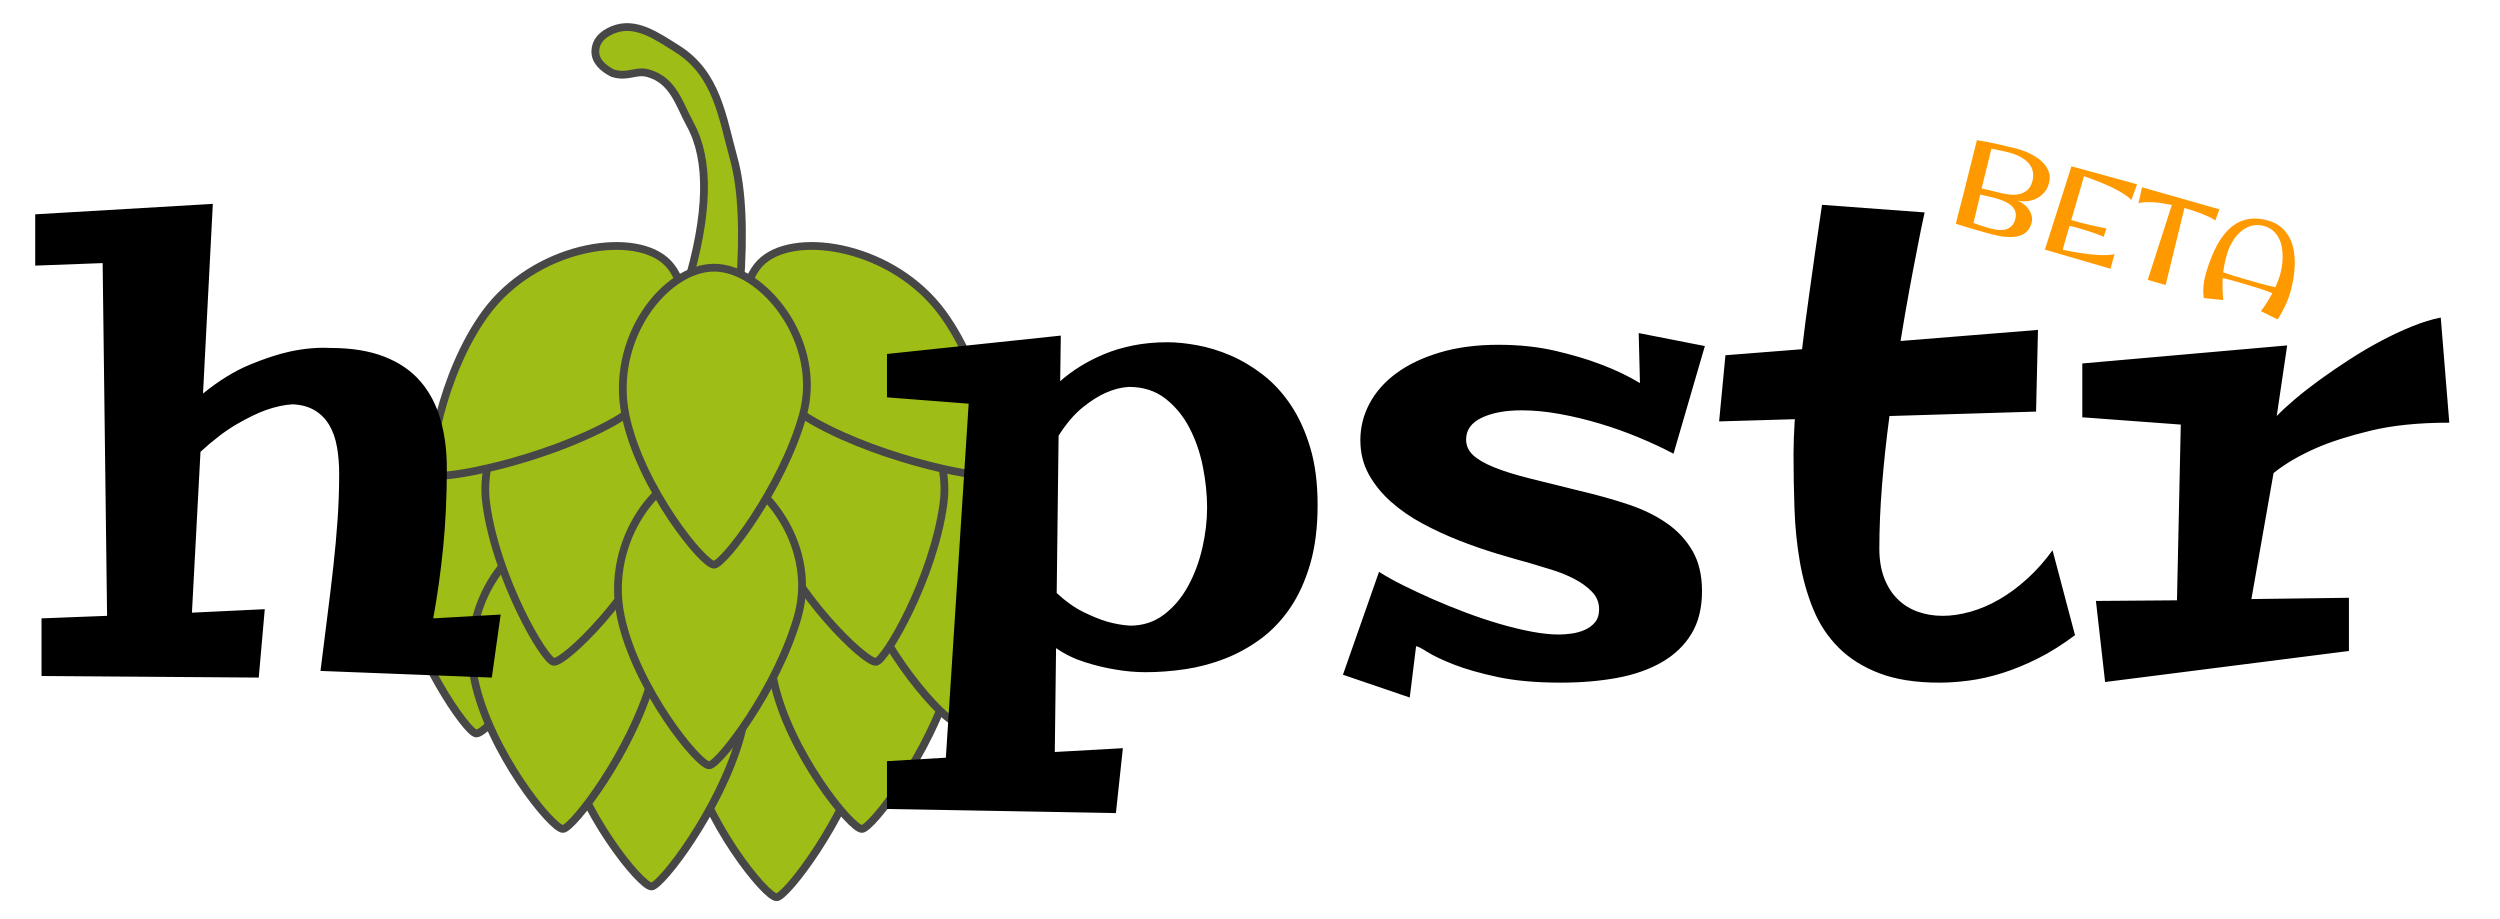 <?xml version="1.0" encoding="UTF-8" standalone="no"?><!-- Generator: Gravit.io --><svg xmlns="http://www.w3.org/2000/svg" xmlns:xlink="http://www.w3.org/1999/xlink" style="isolation:isolate" viewBox="0 0 963.78 354.331" width="963.78pt" height="354.331pt"><g><path d=" M 229.506 19.668 C 229.402 23.569 232.49 26.318 236.165 28.194 C 242.007 30.065 245.097 26.934 249.718 28.194 C 259.641 30.899 261.791 40.163 266.074 47.948 Q 277.401 68.535 264.672 110.746 L 285.234 110.746 Q 287.616 78.266 282.898 61.256 C 278.443 45.196 276.5 28.415 260.933 18.732 C 253.248 13.953 244.949 7.881 236.165 11.559 C 232.101 13.26 229.606 15.913 229.506 19.668 Z " fill="rgb(158,189,23)" vector-effect="non-scaling-stroke" stroke-width="3" stroke="rgb(71,71,71)" stroke-linejoin="miter" stroke-linecap="square" stroke-miterlimit="3"/><g><path d=" M 265.307 288.512 C 259.079 258.763 280.599 231.398 299.435 231.398 C 318.271 231.398 341.63 260.028 333.563 288.512 C 325.632 316.515 303.201 345.626 299.435 345.903 C 295.416 346.199 271.111 316.237 265.307 288.512 Z " fill="rgb(158,189,23)" vector-effect="non-scaling-stroke" stroke-width="3" stroke="rgb(71,71,71)" stroke-linejoin="miter" stroke-linecap="square" stroke-miterlimit="3"/></g><g><path d=" M 217.068 284.353 C 210.84 254.604 232.36 227.239 251.196 227.239 C 270.032 227.239 293.392 255.869 285.324 284.353 C 277.393 312.356 254.962 341.467 251.196 341.745 C 247.177 342.041 222.872 312.079 217.068 284.353 Z " fill="rgb(158,189,23)" vector-effect="non-scaling-stroke" stroke-width="3" stroke="rgb(71,71,71)" stroke-linejoin="miter" stroke-linecap="square" stroke-miterlimit="3"/></g><g><path d=" M 221.152 227.133 C 229.211 197.734 209.417 169.356 190.61 168.433 C 171.803 167.51 146.707 194.951 153 223.788 C 159.186 252.137 179.781 282.303 183.524 282.765 C 187.519 283.257 213.641 254.532 221.152 227.133 Z " fill="rgb(158,189,23)" vector-effect="non-scaling-stroke" stroke-width="3" stroke="rgb(71,71,71)" stroke-linejoin="miter" stroke-linecap="square" stroke-miterlimit="3"/></g><g><path d=" M 182.928 262.173 C 176.7 232.424 198.22 205.059 217.056 205.059 C 235.892 205.059 259.252 233.689 251.184 262.173 C 243.253 290.176 220.822 319.287 217.056 319.565 C 213.037 319.86 188.732 289.899 182.928 262.173 Z " fill="rgb(158,189,23)" vector-effect="non-scaling-stroke" stroke-width="3" stroke="rgb(71,71,71)" stroke-linejoin="miter" stroke-linecap="square" stroke-miterlimit="3"/></g><g><path d=" M 255.224 201.92 C 265.519 173.079 247.948 143.565 229.255 141.502 C 210.563 139.438 183.42 165.291 187.487 194.443 C 191.484 223.101 209.718 254.448 213.417 255.136 C 217.364 255.87 245.629 228.798 255.224 201.92 Z " fill="rgb(158,189,23)" vector-effect="non-scaling-stroke" stroke-width="3" stroke="rgb(71,71,71)" stroke-linejoin="miter" stroke-linecap="square" stroke-miterlimit="3"/></g><g><path d=" M 187.306 120.584 C 205.941 95.272 242.755 88.769 256.353 100.368 C 269.952 111.967 264.554 147.02 236.582 162.616 C 209.083 177.948 170.253 185.151 167.319 183.033 C 164.187 180.771 169.938 144.174 187.306 120.584 Z " fill="rgb(158,189,23)" vector-effect="non-scaling-stroke" stroke-width="3" stroke="rgb(71,71,71)" stroke-linejoin="miter" stroke-linecap="square" stroke-miterlimit="3"/></g><g><path d=" M 298.201 262.173 C 291.973 232.424 313.493 205.059 332.329 205.059 C 351.165 205.059 374.524 233.689 366.457 262.173 C 358.526 290.176 336.094 319.287 332.329 319.565 C 328.31 319.86 304.005 289.899 298.201 262.173 Z " fill="rgb(158,189,23)" vector-effect="non-scaling-stroke" stroke-width="3" stroke="rgb(71,71,71)" stroke-linejoin="miter" stroke-linecap="square" stroke-miterlimit="3"/></g><g><path d=" M 330.977 222.697 C 322.918 193.298 342.712 164.92 361.519 163.997 C 380.326 163.074 405.422 190.515 399.13 219.352 C 392.944 247.701 372.348 277.867 368.605 278.329 C 364.61 278.821 338.488 250.096 330.977 222.697 Z " fill="rgb(158,189,23)" vector-effect="non-scaling-stroke" stroke-width="3" stroke="rgb(71,71,71)" stroke-linejoin="miter" stroke-linecap="square" stroke-miterlimit="3"/></g><g><path d=" M 295.951 201.92 C 285.655 173.079 303.227 143.565 321.919 141.502 C 340.612 139.438 367.754 165.291 363.688 194.443 C 359.69 223.101 341.456 254.448 337.758 255.136 C 333.81 255.87 305.546 228.798 295.951 201.92 Z " fill="rgb(158,189,23)" vector-effect="non-scaling-stroke" stroke-width="3" stroke="rgb(71,71,71)" stroke-linejoin="miter" stroke-linecap="square" stroke-miterlimit="3"/></g><g><path d=" M 239.318 237.646 C 233.09 207.897 254.61 180.532 273.446 180.532 C 292.282 180.532 315.642 209.162 307.574 237.646 C 299.643 265.649 277.212 294.76 273.446 295.037 C 269.427 295.333 245.122 265.371 239.318 237.646 Z " fill="rgb(158,189,23)" vector-effect="non-scaling-stroke" stroke-width="3" stroke="rgb(71,71,71)" stroke-linejoin="miter" stroke-linecap="square" stroke-miterlimit="3"/></g><g><path d=" M 363.245 120.584 C 344.61 95.272 307.796 88.769 294.198 100.368 C 280.6 111.967 285.997 147.02 313.969 162.616 C 341.468 177.948 380.298 185.151 383.232 183.033 C 386.364 180.771 380.613 144.174 363.245 120.584 Z " fill="rgb(158,189,23)" vector-effect="non-scaling-stroke" stroke-width="3" stroke="rgb(71,71,71)" stroke-linejoin="miter" stroke-linecap="square" stroke-miterlimit="3"/></g><g><path d=" M 241.188 160.304 C 234.96 130.555 256.48 103.19 275.316 103.19 C 294.151 103.19 317.511 131.82 309.444 160.304 C 301.513 188.307 279.081 217.418 275.316 217.696 C 271.296 217.992 246.992 188.03 241.188 160.304 Z " fill="rgb(158,189,23)" vector-effect="non-scaling-stroke" stroke-width="3" stroke="rgb(71,71,71)" stroke-linejoin="miter" stroke-linecap="square" stroke-miterlimit="3"/></g></g><path d=" M 432.88 288.436 L 430.195 313.46 L 341.938 311.873 L 341.938 293.441 L 364.643 292.098 L 373.432 155.623 L 341.938 153.182 L 341.938 136.458 L 408.955 129.378 L 408.71 146.956 L 408.71 146.956 Q 412.006 144.027 416.279 141.341 L 416.279 141.341 L 416.279 141.341 Q 420.551 138.656 425.678 136.519 L 425.678 136.519 L 425.678 136.519 Q 430.805 134.383 436.909 133.162 L 436.909 133.162 L 436.909 133.162 Q 443.012 131.942 450.092 131.942 L 450.092 131.942 L 450.092 131.942 Q 455.219 131.942 461.567 133.101 L 461.567 133.101 L 461.567 133.101 Q 467.915 134.261 474.323 137.008 L 474.323 137.008 L 474.323 137.008 Q 480.732 139.754 486.774 144.393 L 486.774 144.393 L 486.774 144.393 Q 492.817 149.032 497.517 155.99 L 497.517 155.99 L 497.517 155.99 Q 502.216 162.948 505.085 172.469 L 505.085 172.469 L 505.085 172.469 Q 507.954 181.991 507.954 194.686 L 507.954 194.686 L 507.954 194.686 Q 507.954 207.625 505.085 217.452 L 505.085 217.452 L 505.085 217.452 Q 502.216 227.279 497.334 234.42 L 497.334 234.42 L 497.334 234.42 Q 492.451 241.561 485.981 246.322 L 485.981 246.322 L 485.981 246.322 Q 479.511 251.082 472.126 253.951 L 472.126 253.951 L 472.126 253.951 Q 464.741 256.82 456.928 257.979 L 456.928 257.979 L 456.928 257.979 Q 449.116 259.139 441.669 259.139 L 441.669 259.139 L 441.669 259.139 Q 435.688 259.139 429.585 258.04 L 429.585 258.04 L 429.585 258.04 Q 424.335 257.186 418.293 255.294 L 418.293 255.294 L 418.293 255.294 Q 412.251 253.402 407.124 249.862 L 407.124 249.862 L 406.635 289.901 L 432.88 288.436 L 432.88 288.436 Z  M 435.688 241.195 L 435.688 241.195 L 435.688 241.195 Q 443.134 241.195 448.75 236.922 L 448.75 236.922 L 448.75 236.922 Q 454.365 232.65 458.027 225.936 L 458.027 225.936 L 458.027 225.936 Q 461.689 219.222 463.52 211.226 L 463.52 211.226 L 463.52 211.226 Q 465.351 203.231 465.351 195.662 L 465.351 195.662 L 465.351 195.662 Q 465.351 188.094 463.703 179.854 L 463.703 179.854 L 463.703 179.854 Q 462.055 171.615 458.454 164.779 L 458.454 164.779 L 458.454 164.779 Q 454.853 157.943 449.116 153.548 L 449.116 153.548 L 449.116 153.548 Q 443.378 149.154 435.2 149.154 L 435.2 149.154 L 435.2 149.154 Q 430.805 149.398 426.167 151.473 L 426.167 151.473 L 426.167 151.473 Q 422.26 153.182 417.439 157.027 L 417.439 157.027 L 417.439 157.027 Q 412.617 160.872 408.1 167.953 L 408.1 167.953 L 407.368 228.621 L 407.368 228.621 Q 412.495 233.382 417.561 235.885 L 417.561 235.885 L 417.561 235.885 Q 422.627 238.387 426.655 239.608 L 426.655 239.608 L 426.655 239.608 Q 431.416 240.951 435.688 241.195 Z  M 631.733 128.402 L 657.246 133.407 L 645.161 174.911 L 645.161 174.911 Q 639.179 171.737 631.855 168.685 L 631.855 168.685 L 631.855 168.685 Q 624.531 165.633 616.779 163.314 L 616.779 163.314 L 616.779 163.314 Q 609.028 160.995 601.276 159.591 L 601.276 159.591 L 601.276 159.591 Q 593.525 158.187 586.689 158.187 L 586.689 158.187 L 586.689 158.187 Q 577.168 158.187 571.186 161.056 L 571.186 161.056 L 571.186 161.056 Q 565.205 163.924 565.205 169.417 L 565.205 169.417 L 565.205 169.417 Q 565.205 172.957 567.89 175.46 L 567.89 175.46 L 567.89 175.46 Q 570.576 177.962 576.008 180.16 L 576.008 180.16 L 576.008 180.16 Q 581.44 182.357 589.68 184.432 L 589.68 184.432 L 589.68 184.432 Q 597.919 186.507 608.906 189.193 L 608.906 189.193 L 608.906 189.193 Q 618.794 191.512 627.46 194.381 L 627.46 194.381 L 627.46 194.381 Q 636.127 197.249 642.475 201.644 L 642.475 201.644 L 642.475 201.644 Q 648.823 206.038 652.485 212.386 L 652.485 212.386 L 652.485 212.386 Q 656.147 218.734 656.147 227.889 L 656.147 227.889 L 656.147 227.889 Q 656.147 237.655 652.058 244.369 L 652.058 244.369 L 652.058 244.369 Q 647.968 251.082 640.644 255.294 L 640.644 255.294 L 640.644 255.294 Q 633.32 259.505 623.371 261.336 L 623.371 261.336 L 623.371 261.336 Q 613.422 263.167 601.704 263.167 L 601.704 263.167 L 601.704 263.167 Q 587.421 263.167 577.229 260.97 L 577.229 260.97 L 577.229 260.97 Q 567.036 258.773 560.383 256.148 L 560.383 256.148 L 560.383 256.148 Q 553.73 253.524 550.251 251.327 L 550.251 251.327 L 550.251 251.327 Q 546.772 249.129 545.918 249.129 L 545.918 249.129 L 543.476 268.905 L 517.719 260.116 L 531.635 220.443 L 531.635 220.443 Q 535.419 222.884 540.791 225.57 L 540.791 225.57 L 540.791 225.57 Q 546.162 228.255 552.265 230.941 L 552.265 230.941 L 552.265 230.941 Q 558.369 233.626 565.022 236.129 L 565.022 236.129 L 565.022 236.129 Q 571.674 238.631 578.144 240.523 L 578.144 240.523 L 578.144 240.523 Q 584.614 242.415 590.473 243.514 L 590.473 243.514 L 590.473 243.514 Q 596.333 244.613 600.971 244.613 L 600.971 244.613 L 600.971 244.613 Q 603.169 244.613 605.854 244.246 L 605.854 244.246 L 605.854 244.246 Q 608.54 243.88 610.92 242.843 L 610.92 242.843 L 610.92 242.843 Q 613.3 241.805 614.887 239.913 L 614.887 239.913 L 614.887 239.913 Q 616.474 238.021 616.474 234.847 L 616.474 234.847 L 616.474 234.847 Q 616.474 230.941 613.667 228.072 L 613.667 228.072 L 613.667 228.072 Q 610.859 225.203 606.831 223.128 L 606.831 223.128 L 606.831 223.128 Q 602.802 221.053 598.225 219.649 L 598.225 219.649 L 598.225 219.649 Q 593.647 218.245 589.985 217.147 L 589.985 217.147 L 589.985 217.147 Q 584.126 215.56 577.045 213.424 L 577.045 213.424 L 577.045 213.424 Q 569.965 211.287 562.641 208.419 L 562.641 208.419 L 562.641 208.419 Q 555.317 205.55 548.481 201.888 L 548.481 201.888 L 548.481 201.888 Q 541.645 198.226 536.274 193.465 L 536.274 193.465 L 536.274 193.465 Q 530.903 188.704 527.668 182.845 L 527.668 182.845 L 527.668 182.845 Q 524.433 176.986 524.433 169.661 L 524.433 169.661 L 524.433 169.661 Q 524.433 162.215 527.973 155.562 L 527.973 155.562 L 527.973 155.562 Q 531.513 148.91 538.288 143.905 L 538.288 143.905 L 538.288 143.905 Q 545.063 138.9 555.012 135.909 L 555.012 135.909 L 555.012 135.909 Q 564.96 132.918 577.656 132.918 L 577.656 132.918 L 577.656 132.918 Q 589.619 132.918 599.567 135.238 L 599.567 135.238 L 599.567 135.238 Q 609.516 137.557 616.84 140.365 L 616.84 140.365 L 616.84 140.365 Q 625.385 143.538 632.221 147.689 L 632.221 147.689 L 631.733 128.402 L 631.733 128.402 Z  M 724.506 211.41 L 724.506 211.41 L 724.506 211.41 Q 724.506 218.001 726.398 222.884 L 726.398 222.884 L 726.398 222.884 Q 728.291 227.767 731.586 231.002 L 731.586 231.002 L 731.586 231.002 Q 734.882 234.237 739.338 235.824 L 739.338 235.824 L 739.338 235.824 Q 743.794 237.411 748.92 237.411 L 748.92 237.411 L 748.92 237.411 Q 754.047 237.411 759.663 235.824 L 759.663 235.824 L 759.663 235.824 Q 765.278 234.237 770.771 231.063 L 770.771 231.063 L 770.771 231.063 Q 776.264 227.889 781.513 223.128 L 781.513 223.128 L 781.513 223.128 Q 786.762 218.368 791.279 212.142 L 791.279 212.142 L 791.279 212.142 Q 792.5 216.536 793.842 221.786 L 793.842 221.786 L 793.842 221.786 Q 795.063 226.302 796.589 232.223 L 796.589 232.223 L 796.589 232.223 Q 798.115 238.143 799.946 244.857 L 799.946 244.857 L 799.946 244.857 Q 792.622 250.35 785.542 253.89 L 785.542 253.89 L 785.542 253.89 Q 778.461 257.43 771.809 259.505 L 771.809 259.505 L 771.809 259.505 Q 765.156 261.58 759.052 262.374 L 759.052 262.374 L 759.052 262.374 Q 752.949 263.167 747.7 263.167 L 747.7 263.167 L 747.7 263.167 Q 734.028 263.167 724.567 259.566 L 724.567 259.566 L 724.567 259.566 Q 715.107 255.965 708.82 249.679 L 708.82 249.679 L 708.82 249.679 Q 702.534 243.392 699.055 234.908 L 699.055 234.908 L 699.055 234.908 Q 695.576 226.424 693.867 216.598 L 693.867 216.598 L 693.867 216.598 Q 692.158 206.771 691.792 196.09 L 691.792 196.09 L 691.792 196.09 Q 691.425 185.409 691.425 174.911 L 691.425 174.911 L 691.425 174.911 Q 691.425 172.225 691.547 168.807 L 691.547 168.807 L 691.547 168.807 Q 691.669 165.389 691.914 161.605 L 691.914 161.605 L 662.739 162.459 L 665.18 136.947 L 694.721 134.627 L 694.721 134.627 Q 695.942 124.251 697.346 114.364 L 697.346 114.364 L 697.346 114.364 Q 698.75 104.476 699.848 96.541 L 699.848 96.541 L 699.848 96.541 Q 701.191 87.264 702.412 78.963 L 702.412 78.963 L 741.962 81.893 L 741.962 81.893 Q 740.498 88.485 739.033 96.297 L 739.033 96.297 L 739.033 96.297 Q 737.69 103.011 736.042 111.983 L 736.042 111.983 L 736.042 111.983 Q 734.394 120.955 732.685 131.453 L 732.685 131.453 L 785.664 127.181 L 784.931 158.675 L 728.413 160.384 L 728.413 160.384 Q 726.582 174.056 725.544 187.057 L 725.544 187.057 L 725.544 187.057 Q 724.506 200.057 724.506 211.41 Z  M 867.939 230.941 L 905.537 230.453 L 905.537 250.96 L 811.543 262.923 L 808.002 231.673 L 839.252 231.429 L 840.717 163.68 L 802.753 160.872 L 802.753 140.12 L 881.733 133.162 L 877.705 160.384 L 877.705 160.384 Q 880.39 157.577 884.785 153.853 L 884.785 153.853 L 884.785 153.853 Q 889.179 150.13 894.489 146.285 L 894.489 146.285 L 894.489 146.285 Q 899.799 142.44 905.842 138.534 L 905.842 138.534 L 905.842 138.534 Q 911.884 134.627 917.988 131.392 L 917.988 131.392 L 917.988 131.392 Q 924.091 128.158 930.012 125.777 L 930.012 125.777 L 930.012 125.777 Q 935.932 123.397 940.937 122.42 L 940.937 122.42 L 944.233 162.948 L 944.233 162.948 Q 926.655 162.948 914.021 165.999 L 914.021 165.999 L 914.021 165.999 Q 901.386 169.051 892.963 172.713 L 892.963 172.713 L 892.963 172.713 Q 883.198 176.986 876.484 182.357 L 876.484 182.357 L 867.939 230.941 L 867.939 230.941 Z  M 73.994 236.19 L 102.07 234.847 L 99.751 261.214 L 16.01 260.604 L 16.01 238.387 L 41.279 237.411 L 39.57 101.424 L 13.569 102.401 L 13.569 82.625 L 82.05 78.597 L 78.266 151.717 L 78.266 151.717 Q 87.421 144.271 96.272 140.609 L 96.272 140.609 L 96.272 140.609 Q 105.122 136.947 111.958 135.482 L 111.958 135.482 L 111.958 135.482 Q 120.014 133.773 127.338 134.139 L 127.338 134.139 L 127.338 134.139 Q 139.545 134.139 148.151 137.496 L 148.151 137.496 L 148.151 137.496 Q 156.757 140.853 162.067 147.017 L 162.067 147.017 L 162.067 147.017 Q 167.377 153.182 169.819 161.727 L 169.819 161.727 L 169.819 161.727 Q 172.26 170.272 172.26 180.648 L 172.26 180.648 L 172.26 180.648 Q 172.26 196.639 170.856 210.86 L 170.856 210.86 L 170.856 210.86 Q 169.453 225.081 167.011 238.387 L 167.011 238.387 L 193.012 236.922 L 189.594 261.214 L 123.554 258.651 L 123.554 258.651 Q 124.897 247.664 126.179 237.716 L 126.179 237.716 L 126.179 237.716 Q 127.46 227.767 128.498 218.429 L 128.498 218.429 L 128.498 218.429 Q 129.536 209.09 130.146 200.24 L 130.146 200.24 L 130.146 200.24 Q 130.756 191.39 130.756 182.601 L 130.756 182.601 L 130.756 182.601 Q 130.756 177.108 129.902 172.286 L 129.902 172.286 L 129.902 172.286 Q 129.047 167.464 126.972 163.924 L 126.972 163.924 L 126.972 163.924 Q 124.897 160.384 121.418 158.248 L 121.418 158.248 L 121.418 158.248 Q 117.939 156.112 112.812 155.868 L 112.812 155.868 L 112.812 155.868 Q 108.173 156.112 102.558 158.065 L 102.558 158.065 L 102.558 158.065 Q 97.797 159.774 91.328 163.497 L 91.328 163.497 L 91.328 163.497 Q 84.858 167.22 77.29 174.178 L 77.29 174.178 L 73.994 236.19 L 73.994 236.19 Z " fill="rgb(0,0,0)"/><path d=" M 790.007 70.225 L 790.007 70.225 L 790.007 70.225 Q 789.499 72.469 788.195 74.054 L 788.195 74.054 L 788.195 74.054 Q 786.89 75.639 785.092 76.531 L 785.092 76.531 L 785.092 76.531 Q 783.294 77.422 781.16 77.581 L 781.16 77.581 L 781.16 77.581 Q 779.026 77.74 776.896 77.094 L 776.896 77.094 L 776.896 77.094 Q 778.574 77.535 779.874 78.475 L 779.874 78.475 L 779.874 78.475 Q 781.174 79.416 782.021 80.615 L 782.021 80.615 L 782.021 80.615 Q 782.867 81.814 783.21 83.11 L 783.21 83.11 L 783.21 83.11 Q 783.552 84.406 783.291 85.551 L 783.291 85.551 L 783.291 85.551 Q 782.846 87.496 781.861 88.698 L 781.861 88.698 L 781.861 88.698 Q 780.875 89.9 779.52 90.53 L 779.52 90.53 L 779.52 90.53 Q 778.164 91.16 776.545 91.311 L 776.545 91.311 L 776.545 91.311 Q 774.927 91.461 773.226 91.307 L 773.226 91.307 L 773.226 91.307 Q 771.526 91.153 769.85 90.786 L 769.85 90.786 L 769.85 90.786 Q 768.175 90.42 766.728 90.022 L 766.728 90.022 L 766.728 90.022 Q 763.835 89.227 761.506 88.548 L 761.506 88.548 L 761.506 88.548 Q 759.178 87.869 757.497 87.354 L 757.497 87.354 L 757.497 87.354 Q 755.523 86.754 753.984 86.256 L 753.984 86.256 L 753.984 86.256 Q 754.501 84.234 754.997 82.279 L 754.997 82.279 L 754.997 82.279 Q 755.218 81.44 755.443 80.542 L 755.443 80.542 L 755.443 80.542 Q 755.669 79.643 755.902 78.759 L 755.902 78.759 L 755.902 78.759 Q 756.136 77.875 756.353 77.047 L 756.353 77.047 L 756.353 77.047 Q 756.57 76.219 756.751 75.515 L 756.751 75.515 L 756.751 75.515 Q 757.08 74.22 757.478 72.602 L 757.478 72.602 L 757.478 72.602 Q 757.876 70.985 758.318 69.222 L 758.318 69.222 L 758.318 69.222 Q 758.759 67.458 759.213 65.65 L 759.213 65.65 L 759.213 65.65 Q 759.667 63.841 760.085 62.157 L 760.085 62.157 L 760.085 62.157 Q 761.07 58.196 762.113 54.032 L 762.113 54.032 L 762.113 54.032 Q 763.612 54.25 765.831 54.677 L 765.831 54.677 L 765.831 54.677 Q 767.729 55.036 770.597 55.665 L 770.597 55.665 L 770.597 55.665 Q 773.465 56.294 777.42 57.301 L 777.42 57.301 L 777.42 57.301 Q 778.783 57.649 780.367 58.246 L 780.367 58.246 L 780.367 58.246 Q 781.951 58.842 783.48 59.666 L 783.48 59.666 L 783.48 59.666 Q 785.01 60.491 786.367 61.57 L 786.367 61.57 L 786.367 61.57 Q 787.725 62.65 788.669 63.975 L 788.669 63.975 L 788.669 63.975 Q 789.613 65.3 790.01 66.869 L 790.01 66.869 L 790.01 66.869 Q 790.407 68.437 790.007 70.225 Z  M 783.601 69.504 L 783.601 69.504 L 783.601 69.504 Q 783.942 67.919 783.754 66.594 L 783.754 66.594 L 783.754 66.594 Q 783.567 65.27 782.958 64.177 L 782.958 64.177 L 782.958 64.177 Q 782.349 63.084 781.381 62.216 L 781.381 62.216 L 781.381 62.216 Q 780.414 61.348 779.243 60.676 L 779.243 60.676 L 779.243 60.676 Q 778.071 60.005 776.751 59.51 L 776.751 59.51 L 776.751 59.51 Q 775.43 59.015 774.112 58.68 L 774.112 58.68 L 774.112 58.68 Q 773.656 58.571 772.623 58.343 L 772.623 58.343 L 772.623 58.343 Q 771.591 58.115 770.485 57.89 L 770.485 57.89 L 770.485 57.89 Q 769.221 57.619 767.726 57.305 L 767.726 57.305 L 763.933 72.654 L 763.933 72.654 Q 764.83 72.842 765.952 73.096 L 765.952 73.096 L 765.952 73.096 Q 766.91 73.327 768.257 73.647 L 768.257 73.647 L 768.257 73.647 Q 769.605 73.966 771.238 74.394 L 771.238 74.394 L 771.238 74.394 Q 773.147 74.878 775.115 75.037 L 775.115 75.037 L 775.115 75.037 Q 777.083 75.196 778.801 74.745 L 778.801 74.745 L 778.801 74.745 Q 780.52 74.294 781.797 73.055 L 781.797 73.055 L 781.797 73.055 Q 783.074 71.816 783.601 69.504 Z  M 776.992 84.129 L 776.992 84.129 L 776.992 84.129 Q 777.352 82.476 776.823 81.235 L 776.823 81.235 L 776.823 81.235 Q 776.294 79.995 775.18 79.084 L 775.18 79.084 L 775.18 79.084 Q 774.066 78.173 772.532 77.53 L 772.532 77.53 L 772.532 77.53 Q 770.999 76.888 769.364 76.423 L 769.364 76.423 L 769.364 76.423 Q 767.73 75.959 766.163 75.636 L 766.163 75.636 L 766.163 75.636 Q 764.597 75.314 763.414 75.017 L 763.414 75.017 L 760.811 85.952 L 760.811 85.952 Q 761.736 86.296 762.841 86.691 L 762.841 86.691 L 762.841 86.691 Q 763.773 87.012 765.027 87.402 L 765.027 87.402 L 765.027 87.402 Q 766.28 87.792 767.711 88.16 L 767.711 88.16 L 767.711 88.16 Q 769.141 88.529 770.607 88.651 L 770.607 88.651 L 770.607 88.651 Q 772.073 88.773 773.353 88.402 L 773.353 88.402 L 773.353 88.402 Q 774.633 88.031 775.597 87.03 L 775.597 87.03 L 775.597 87.03 Q 776.56 86.029 776.992 84.129 Z  M 812.053 88.056 L 811.011 91.292 L 811.011 91.292 Q 810.016 90.856 808.861 90.421 L 808.861 90.421 L 808.861 90.421 Q 807.706 89.986 806.507 89.576 L 806.507 89.576 L 806.507 89.576 Q 805.308 89.165 804.122 88.795 L 804.122 88.795 L 804.122 88.795 Q 802.936 88.425 801.879 88.116 L 801.879 88.116 L 801.879 88.116 Q 800.866 87.821 799.867 87.566 L 799.867 87.566 L 799.867 87.566 Q 798.867 87.311 797.841 87.061 L 797.841 87.061 L 797.841 87.061 Q 797.421 88.501 797.067 89.716 L 797.067 89.716 L 797.067 89.716 Q 796.712 90.931 796.394 92.022 L 796.394 92.022 L 796.394 92.022 Q 796.076 93.113 795.785 94.151 L 795.785 94.151 L 795.785 94.151 Q 795.495 95.19 795.202 96.276 L 795.202 96.276 L 795.202 96.276 Q 796.459 96.57 798.091 96.875 L 798.091 96.875 L 798.091 96.875 Q 799.724 97.18 801.518 97.471 L 801.518 97.471 L 801.518 97.471 Q 803.313 97.763 805.191 97.981 L 805.191 97.981 L 805.191 97.981 Q 807.068 98.199 808.87 98.297 L 808.87 98.297 L 808.87 98.297 Q 810.673 98.396 812.291 98.331 L 812.291 98.331 L 812.291 98.331 Q 813.909 98.266 815.16 97.996 L 815.16 97.996 L 813.622 103.602 L 788.332 96.226 L 798.579 64.107 L 823.875 71.045 L 821.636 77.131 L 821.636 77.131 Q 820.875 76.225 819.545 75.3 L 819.545 75.3 L 819.545 75.3 Q 818.216 74.375 816.584 73.484 L 816.584 73.484 L 816.584 73.484 Q 814.951 72.593 813.121 71.754 L 813.121 71.754 L 813.121 71.754 Q 811.291 70.915 809.509 70.2 L 809.509 70.2 L 809.509 70.2 Q 807.728 69.485 806.152 68.903 L 806.152 68.903 L 806.152 68.903 Q 804.576 68.322 803.419 67.936 L 803.419 67.936 L 798.491 84.833 L 798.761 84.912 L 798.761 84.912 Q 800.291 85.358 801.969 85.799 L 801.969 85.799 L 801.969 85.799 Q 803.647 86.239 805.372 86.645 L 805.372 86.645 L 805.372 86.645 Q 807.097 87.05 808.787 87.409 L 808.787 87.409 L 808.787 87.409 Q 810.477 87.767 812.053 88.056 L 812.053 88.056 L 812.053 88.056 Z  M 825.765 72.182 L 855.585 80.685 L 854.035 84.993 L 854.035 84.993 Q 853.006 84.254 851.556 83.574 L 851.556 83.574 L 851.556 83.574 Q 850.106 82.895 848.548 82.294 L 848.548 82.294 L 848.548 82.294 Q 846.99 81.693 845.473 81.202 L 845.473 81.202 L 845.473 81.202 Q 843.956 80.711 842.741 80.356 L 842.741 80.356 L 842.133 80.179 L 834.881 109.9 L 827.973 107.885 L 837.275 79.006 L 837.275 79.006 Q 835.571 78.656 833.758 78.383 L 833.758 78.383 L 833.758 78.383 Q 831.946 78.111 830.235 77.991 L 830.235 77.991 L 830.235 77.991 Q 828.525 77.87 827.014 77.942 L 827.014 77.942 L 827.014 77.942 Q 825.504 78.015 824.427 78.36 L 824.427 78.36 L 825.765 72.182 L 825.765 72.182 Z  M 874.456 85.041 L 874.456 85.041 L 874.456 85.041 Q 877.516 85.934 879.521 87.678 L 879.521 87.678 L 879.521 87.678 Q 881.527 89.423 882.686 91.726 L 882.686 91.726 L 882.686 91.726 Q 883.846 94.03 884.289 96.735 L 884.289 96.735 L 884.289 96.735 Q 884.733 99.44 884.65 102.236 L 884.65 102.236 L 884.65 102.236 Q 884.567 105.031 884.071 107.78 L 884.071 107.78 L 884.071 107.78 Q 883.575 110.528 882.879 112.913 L 882.879 112.913 L 882.879 112.913 Q 882.269 115.006 881.441 116.839 L 881.441 116.839 L 881.441 116.839 Q 880.613 118.673 879.858 120.089 L 879.858 120.089 L 879.858 120.089 Q 878.964 121.732 878.039 123.147 L 878.039 123.147 L 871.576 119.943 L 871.576 119.943 Q 872.681 118.581 873.832 116.768 L 873.832 116.768 L 873.832 116.768 Q 874.983 114.956 876.037 113.017 L 876.037 113.017 L 876.037 113.017 Q 873.387 111.976 870.695 111.117 L 870.695 111.117 L 870.695 111.117 Q 868.004 110.259 865.326 109.478 L 865.326 109.478 L 865.326 109.478 Q 863.234 108.868 861.135 108.28 L 861.135 108.28 L 861.135 108.28 Q 859.036 107.692 856.881 107.21 L 856.881 107.21 L 856.881 107.21 Q 856.773 109.254 856.823 111.344 L 856.823 111.344 L 856.823 111.344 Q 856.873 113.433 857.076 115.666 L 857.076 115.666 L 849.586 114.897 L 849.586 114.897 Q 849.392 113.717 849.388 112.227 L 849.388 112.227 L 849.388 112.227 Q 849.391 110.958 849.599 109.2 L 849.599 109.2 L 849.599 109.2 Q 849.807 107.442 850.424 105.327 L 850.424 105.327 L 850.424 105.327 Q 851.231 102.559 852.323 99.692 L 852.323 99.692 L 852.323 99.692 Q 853.416 96.825 854.871 94.222 L 854.871 94.222 L 854.871 94.222 Q 856.326 91.619 858.213 89.459 L 858.213 89.459 L 858.213 89.459 Q 860.101 87.3 862.505 85.962 L 862.505 85.962 L 862.505 85.962 Q 864.909 84.625 867.871 84.305 L 867.871 84.305 L 867.871 84.305 Q 870.833 83.985 874.456 85.041 Z  M 858.585 97.771 L 858.585 97.771 L 858.585 97.771 Q 858.04 99.638 857.666 101.421 L 857.666 101.421 L 857.666 101.421 Q 857.293 103.204 857.093 104.977 L 857.093 104.977 L 857.093 104.977 Q 859.304 105.768 861.536 106.444 L 861.536 106.444 L 861.536 106.444 Q 863.768 107.119 866.063 107.789 L 866.063 107.789 L 866.063 107.789 Q 868.786 108.583 871.552 109.353 L 871.552 109.353 L 871.552 109.353 Q 874.318 110.123 877.167 110.734 L 877.167 110.734 L 877.167 110.734 Q 878.3 108.355 878.943 106.15 L 878.943 106.15 L 878.943 106.15 Q 879.409 104.552 879.698 102.683 L 879.698 102.683 L 879.698 102.683 Q 879.987 100.815 879.984 98.897 L 879.984 98.897 L 879.984 98.897 Q 879.982 96.98 879.633 95.121 L 879.633 95.121 L 879.633 95.121 Q 879.285 93.261 878.45 91.687 L 878.45 91.687 L 878.45 91.687 Q 877.615 90.113 876.264 88.926 L 876.264 88.926 L 876.264 88.926 Q 874.914 87.738 872.934 87.161 L 872.934 87.161 L 872.934 87.161 Q 871.111 86.629 869.478 86.788 L 869.478 86.788 L 869.478 86.788 Q 867.845 86.946 866.391 87.621 L 866.391 87.621 L 866.391 87.621 Q 864.937 88.295 863.703 89.388 L 863.703 89.388 L 863.703 89.388 Q 862.469 90.481 861.486 91.842 L 861.486 91.842 L 861.486 91.842 Q 860.503 93.203 859.767 94.722 L 859.767 94.722 L 859.767 94.722 Q 859.031 96.241 858.585 97.771 Z " fill="rgb(255,153,0)"/></svg>